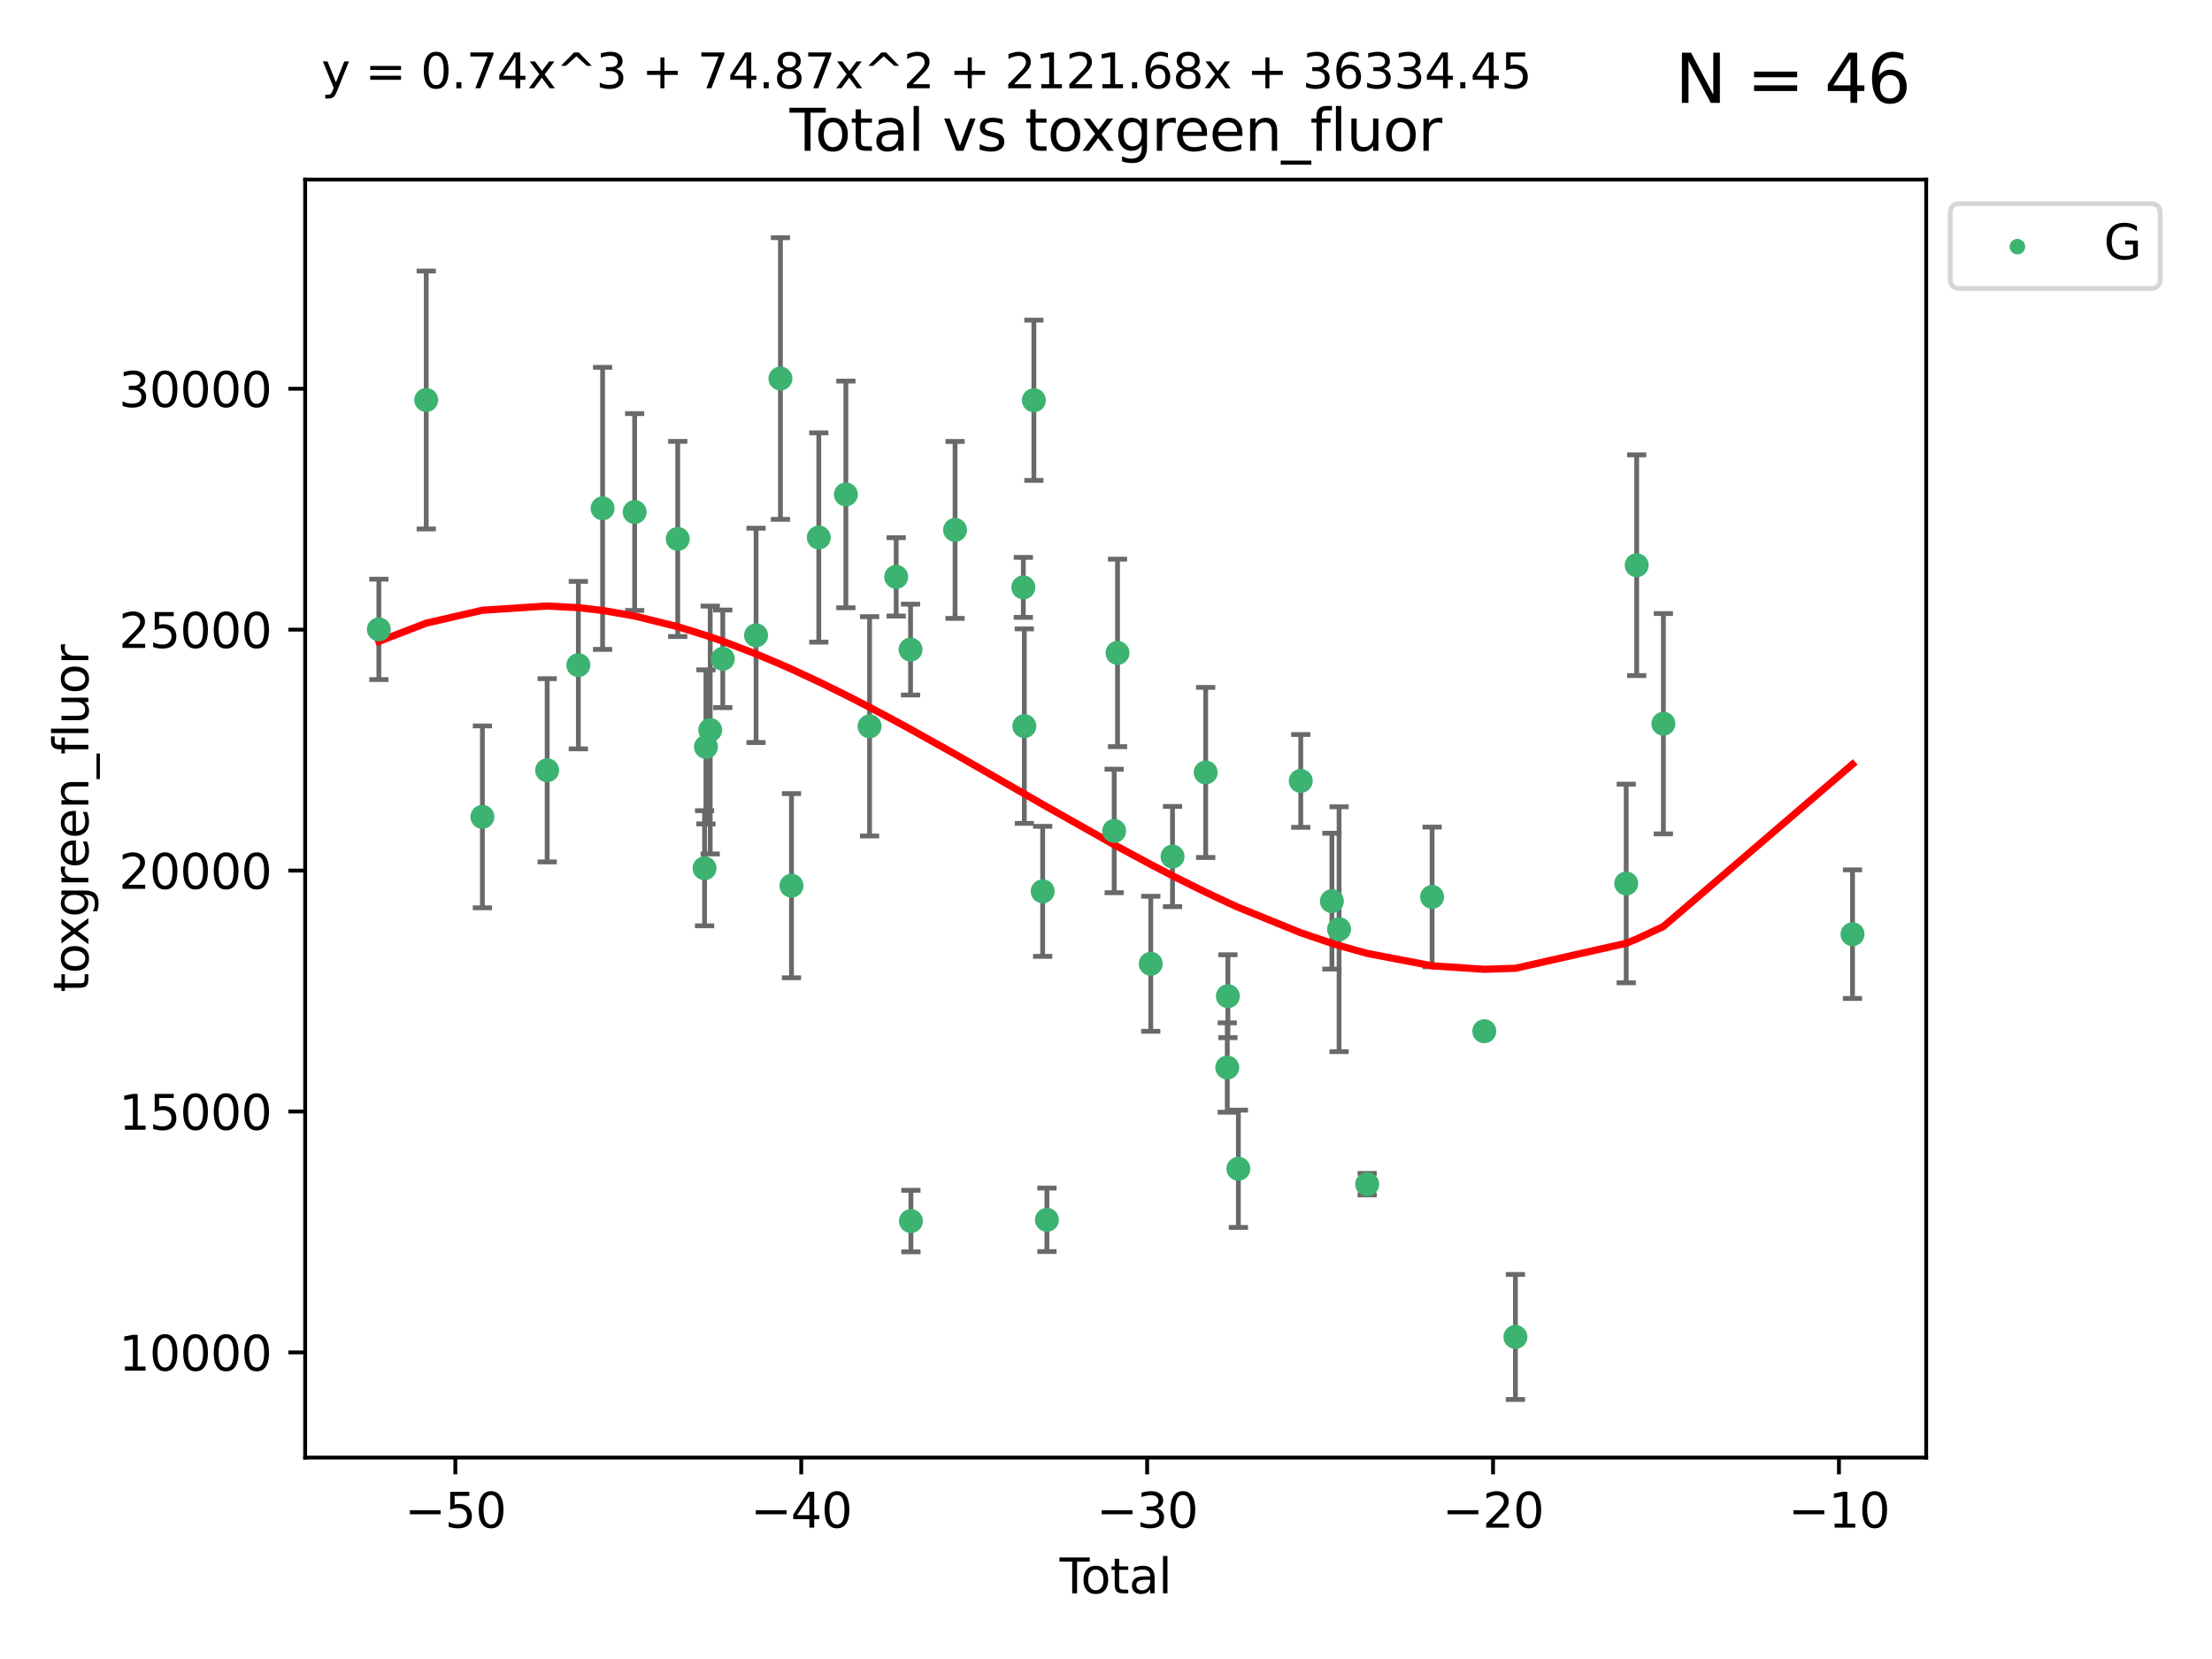 <?xml version="1.0" encoding="utf-8" standalone="no"?>
<!DOCTYPE svg PUBLIC "-//W3C//DTD SVG 1.1//EN"
  "http://www.w3.org/Graphics/SVG/1.1/DTD/svg11.dtd">
<svg xmlns:xlink="http://www.w3.org/1999/xlink" width="460.8pt" height="345.6pt" viewBox="0 0 460.8 345.6" xmlns="http://www.w3.org/2000/svg" version="1.1">
 <defs>
  <style type="text/css">*{stroke-linejoin: round; stroke-linecap: butt}</style>
 </defs>
 <g id="figure_1">
  <g id="patch_1">
   <path d="M 0 345.6 
L 460.8 345.6 
L 460.8 0 
L 0 0 
z
" style="fill: #ffffff"/>
  </g>
  <g id="axes_1">
   <g id="patch_2">
    <path d="M 63.571 303.64 
L 401.26 303.64 
L 401.26 37.411 
L 63.571 37.411 
z
" style="fill: #ffffff"/>
   </g>
   <g id="PathCollection_1">
    <defs>
     <path id="m18f26be64d" d="M 0 1.118 
C 0.297 1.118 0.581 1 0.791 0.791 
C 1 0.581 1.118 0.297 1.118 0 
C 1.118 -0.297 1 -0.581 0.791 -0.791 
C 0.581 -1 0.297 -1.118 0 -1.118 
C -0.297 -1.118 -0.581 -1 -0.791 -0.791 
C -1 -0.581 -1.118 -0.297 -1.118 0 
C -1.118 0.297 -1 0.581 -0.791 0.791 
C -0.581 1 -0.297 1.118 0 1.118 
z
" style="stroke: #3cb371"/>
    </defs>
    <g clip-path="url(#p82acf3f938)">
     <use xlink:href="#m18f26be64d" x="78.921" y="131.107" style="fill: #3cb371; stroke: #3cb371"/>
     <use xlink:href="#m18f26be64d" x="88.792" y="83.325" style="fill: #3cb371; stroke: #3cb371"/>
     <use xlink:href="#m18f26be64d" x="100.493" y="170.164" style="fill: #3cb371; stroke: #3cb371"/>
     <use xlink:href="#m18f26be64d" x="113.98" y="160.464" style="fill: #3cb371; stroke: #3cb371"/>
     <use xlink:href="#m18f26be64d" x="120.479" y="138.561" style="fill: #3cb371; stroke: #3cb371"/>
     <use xlink:href="#m18f26be64d" x="125.533" y="105.899" style="fill: #3cb371; stroke: #3cb371"/>
     <use xlink:href="#m18f26be64d" x="132.209" y="106.664" style="fill: #3cb371; stroke: #3cb371"/>
     <use xlink:href="#m18f26be64d" x="141.185" y="112.271" style="fill: #3cb371; stroke: #3cb371"/>
     <use xlink:href="#m18f26be64d" x="146.775" y="180.875" style="fill: #3cb371; stroke: #3cb371"/>
     <use xlink:href="#m18f26be64d" x="147.063" y="155.59" style="fill: #3cb371; stroke: #3cb371"/>
     <use xlink:href="#m18f26be64d" x="147.95" y="152.076" style="fill: #3cb371; stroke: #3cb371"/>
     <use xlink:href="#m18f26be64d" x="150.568" y="137.24" style="fill: #3cb371; stroke: #3cb371"/>
     <use xlink:href="#m18f26be64d" x="157.504" y="132.355" style="fill: #3cb371; stroke: #3cb371"/>
     <use xlink:href="#m18f26be64d" x="162.577" y="78.851" style="fill: #3cb371; stroke: #3cb371"/>
     <use xlink:href="#m18f26be64d" x="164.88" y="184.504" style="fill: #3cb371; stroke: #3cb371"/>
     <use xlink:href="#m18f26be64d" x="170.572" y="111.969" style="fill: #3cb371; stroke: #3cb371"/>
     <use xlink:href="#m18f26be64d" x="176.212" y="103" style="fill: #3cb371; stroke: #3cb371"/>
     <use xlink:href="#m18f26be64d" x="181.15" y="151.307" style="fill: #3cb371; stroke: #3cb371"/>
     <use xlink:href="#m18f26be64d" x="186.695" y="120.173" style="fill: #3cb371; stroke: #3cb371"/>
     <use xlink:href="#m18f26be64d" x="189.682" y="135.323" style="fill: #3cb371; stroke: #3cb371"/>
     <use xlink:href="#m18f26be64d" x="189.76" y="254.37" style="fill: #3cb371; stroke: #3cb371"/>
     <use xlink:href="#m18f26be64d" x="198.955" y="110.393" style="fill: #3cb371; stroke: #3cb371"/>
     <use xlink:href="#m18f26be64d" x="213.179" y="122.364" style="fill: #3cb371; stroke: #3cb371"/>
     <use xlink:href="#m18f26be64d" x="213.387" y="151.267" style="fill: #3cb371; stroke: #3cb371"/>
     <use xlink:href="#m18f26be64d" x="215.374" y="83.386" style="fill: #3cb371; stroke: #3cb371"/>
     <use xlink:href="#m18f26be64d" x="217.208" y="185.681" style="fill: #3cb371; stroke: #3cb371"/>
     <use xlink:href="#m18f26be64d" x="218.09" y="254.11" style="fill: #3cb371; stroke: #3cb371"/>
     <use xlink:href="#m18f26be64d" x="232.104" y="173.102" style="fill: #3cb371; stroke: #3cb371"/>
     <use xlink:href="#m18f26be64d" x="232.802" y="136.012" style="fill: #3cb371; stroke: #3cb371"/>
     <use xlink:href="#m18f26be64d" x="239.724" y="200.775" style="fill: #3cb371; stroke: #3cb371"/>
     <use xlink:href="#m18f26be64d" x="244.258" y="178.434" style="fill: #3cb371; stroke: #3cb371"/>
     <use xlink:href="#m18f26be64d" x="251.167" y="160.913" style="fill: #3cb371; stroke: #3cb371"/>
     <use xlink:href="#m18f26be64d" x="255.663" y="222.387" style="fill: #3cb371; stroke: #3cb371"/>
     <use xlink:href="#m18f26be64d" x="255.793" y="207.526" style="fill: #3cb371; stroke: #3cb371"/>
     <use xlink:href="#m18f26be64d" x="257.978" y="243.477" style="fill: #3cb371; stroke: #3cb371"/>
     <use xlink:href="#m18f26be64d" x="270.973" y="162.681" style="fill: #3cb371; stroke: #3cb371"/>
     <use xlink:href="#m18f26be64d" x="277.458" y="187.726" style="fill: #3cb371; stroke: #3cb371"/>
     <use xlink:href="#m18f26be64d" x="278.954" y="193.57" style="fill: #3cb371; stroke: #3cb371"/>
     <use xlink:href="#m18f26be64d" x="284.806" y="246.681" style="fill: #3cb371; stroke: #3cb371"/>
     <use xlink:href="#m18f26be64d" x="298.336" y="186.843" style="fill: #3cb371; stroke: #3cb371"/>
     <use xlink:href="#m18f26be64d" x="309.203" y="214.824" style="fill: #3cb371; stroke: #3cb371"/>
     <use xlink:href="#m18f26be64d" x="315.691" y="278.514" style="fill: #3cb371; stroke: #3cb371"/>
     <use xlink:href="#m18f26be64d" x="338.77" y="184.043" style="fill: #3cb371; stroke: #3cb371"/>
     <use xlink:href="#m18f26be64d" x="340.952" y="117.745" style="fill: #3cb371; stroke: #3cb371"/>
     <use xlink:href="#m18f26be64d" x="346.513" y="150.76" style="fill: #3cb371; stroke: #3cb371"/>
     <use xlink:href="#m18f26be64d" x="385.911" y="194.604" style="fill: #3cb371; stroke: #3cb371"/>
    </g>
   </g>
   <g id="matplotlib.axis_1">
    <g id="xtick_1">
     <g id="line2d_1">
      <defs>
       <path id="me39cdc5bb6" d="M 0 0 
L 0 3.5 
" style="stroke: #000000; stroke-width: 0.8"/>
      </defs>
      <g>
       <use xlink:href="#me39cdc5bb6" x="94.856" y="303.64" style="stroke: #000000; stroke-width: 0.8"/>
      </g>
     </g>
     <g id="text_1">
      <!-- −50 -->
      <g transform="translate(84.304 318.238)scale(0.1 -0.1)">
       <defs>
        <path id="DejaVuSans-2212" d="M 678 2272 
L 4684 2272 
L 4684 1741 
L 678 1741 
L 678 2272 
z
" transform="scale(0.016)"/>
        <path id="DejaVuSans-35" d="M 691 4666 
L 3169 4666 
L 3169 4134 
L 1269 4134 
L 1269 2991 
Q 1406 3038 1543 3061 
Q 1681 3084 1819 3084 
Q 2600 3084 3056 2656 
Q 3513 2228 3513 1497 
Q 3513 744 3044 326 
Q 2575 -91 1722 -91 
Q 1428 -91 1123 -41 
Q 819 9 494 109 
L 494 744 
Q 775 591 1075 516 
Q 1375 441 1709 441 
Q 2250 441 2565 725 
Q 2881 1009 2881 1497 
Q 2881 1984 2565 2268 
Q 2250 2553 1709 2553 
Q 1456 2553 1204 2497 
Q 953 2441 691 2322 
L 691 4666 
z
" transform="scale(0.016)"/>
        <path id="DejaVuSans-30" d="M 2034 4250 
Q 1547 4250 1301 3770 
Q 1056 3291 1056 2328 
Q 1056 1369 1301 889 
Q 1547 409 2034 409 
Q 2525 409 2770 889 
Q 3016 1369 3016 2328 
Q 3016 3291 2770 3770 
Q 2525 4250 2034 4250 
z
M 2034 4750 
Q 2819 4750 3233 4129 
Q 3647 3509 3647 2328 
Q 3647 1150 3233 529 
Q 2819 -91 2034 -91 
Q 1250 -91 836 529 
Q 422 1150 422 2328 
Q 422 3509 836 4129 
Q 1250 4750 2034 4750 
z
" transform="scale(0.016)"/>
       </defs>
       <use xlink:href="#DejaVuSans-2212"/>
       <use xlink:href="#DejaVuSans-35" x="83.789"/>
       <use xlink:href="#DejaVuSans-30" x="147.412"/>
      </g>
     </g>
    </g>
    <g id="xtick_2">
     <g id="line2d_2">
      <g>
       <use xlink:href="#me39cdc5bb6" x="166.914" y="303.64" style="stroke: #000000; stroke-width: 0.8"/>
      </g>
     </g>
     <g id="text_2">
      <!-- −40 -->
      <g transform="translate(156.361 318.238)scale(0.1 -0.1)">
       <defs>
        <path id="DejaVuSans-34" d="M 2419 4116 
L 825 1625 
L 2419 1625 
L 2419 4116 
z
M 2253 4666 
L 3047 4666 
L 3047 1625 
L 3713 1625 
L 3713 1100 
L 3047 1100 
L 3047 0 
L 2419 0 
L 2419 1100 
L 313 1100 
L 313 1709 
L 2253 4666 
z
" transform="scale(0.016)"/>
       </defs>
       <use xlink:href="#DejaVuSans-2212"/>
       <use xlink:href="#DejaVuSans-34" x="83.789"/>
       <use xlink:href="#DejaVuSans-30" x="147.412"/>
      </g>
     </g>
    </g>
    <g id="xtick_3">
     <g id="line2d_3">
      <g>
       <use xlink:href="#me39cdc5bb6" x="238.971" y="303.64" style="stroke: #000000; stroke-width: 0.8"/>
      </g>
     </g>
     <g id="text_3">
      <!-- −30 -->
      <g transform="translate(228.419 318.238)scale(0.1 -0.1)">
       <defs>
        <path id="DejaVuSans-33" d="M 2597 2516 
Q 3050 2419 3304 2112 
Q 3559 1806 3559 1356 
Q 3559 666 3084 287 
Q 2609 -91 1734 -91 
Q 1441 -91 1130 -33 
Q 819 25 488 141 
L 488 750 
Q 750 597 1062 519 
Q 1375 441 1716 441 
Q 2309 441 2620 675 
Q 2931 909 2931 1356 
Q 2931 1769 2642 2001 
Q 2353 2234 1838 2234 
L 1294 2234 
L 1294 2753 
L 1863 2753 
Q 2328 2753 2575 2939 
Q 2822 3125 2822 3475 
Q 2822 3834 2567 4026 
Q 2313 4219 1838 4219 
Q 1578 4219 1281 4162 
Q 984 4106 628 3988 
L 628 4550 
Q 988 4650 1302 4700 
Q 1616 4750 1894 4750 
Q 2613 4750 3031 4423 
Q 3450 4097 3450 3541 
Q 3450 3153 3228 2886 
Q 3006 2619 2597 2516 
z
" transform="scale(0.016)"/>
       </defs>
       <use xlink:href="#DejaVuSans-2212"/>
       <use xlink:href="#DejaVuSans-33" x="83.789"/>
       <use xlink:href="#DejaVuSans-30" x="147.412"/>
      </g>
     </g>
    </g>
    <g id="xtick_4">
     <g id="line2d_4">
      <g>
       <use xlink:href="#me39cdc5bb6" x="311.029" y="303.64" style="stroke: #000000; stroke-width: 0.8"/>
      </g>
     </g>
     <g id="text_4">
      <!-- −20 -->
      <g transform="translate(300.476 318.238)scale(0.1 -0.1)">
       <defs>
        <path id="DejaVuSans-32" d="M 1228 531 
L 3431 531 
L 3431 0 
L 469 0 
L 469 531 
Q 828 903 1448 1529 
Q 2069 2156 2228 2338 
Q 2531 2678 2651 2914 
Q 2772 3150 2772 3378 
Q 2772 3750 2511 3984 
Q 2250 4219 1831 4219 
Q 1534 4219 1204 4116 
Q 875 4013 500 3803 
L 500 4441 
Q 881 4594 1212 4672 
Q 1544 4750 1819 4750 
Q 2544 4750 2975 4387 
Q 3406 4025 3406 3419 
Q 3406 3131 3298 2873 
Q 3191 2616 2906 2266 
Q 2828 2175 2409 1742 
Q 1991 1309 1228 531 
z
" transform="scale(0.016)"/>
       </defs>
       <use xlink:href="#DejaVuSans-2212"/>
       <use xlink:href="#DejaVuSans-32" x="83.789"/>
       <use xlink:href="#DejaVuSans-30" x="147.412"/>
      </g>
     </g>
    </g>
    <g id="xtick_5">
     <g id="line2d_5">
      <g>
       <use xlink:href="#me39cdc5bb6" x="383.086" y="303.64" style="stroke: #000000; stroke-width: 0.8"/>
      </g>
     </g>
     <g id="text_5">
      <!-- −10 -->
      <g transform="translate(372.534 318.238)scale(0.1 -0.1)">
       <defs>
        <path id="DejaVuSans-31" d="M 794 531 
L 1825 531 
L 1825 4091 
L 703 3866 
L 703 4441 
L 1819 4666 
L 2450 4666 
L 2450 531 
L 3481 531 
L 3481 0 
L 794 0 
L 794 531 
z
" transform="scale(0.016)"/>
       </defs>
       <use xlink:href="#DejaVuSans-2212"/>
       <use xlink:href="#DejaVuSans-31" x="83.789"/>
       <use xlink:href="#DejaVuSans-30" x="147.412"/>
      </g>
     </g>
    </g>
    <g id="text_6">
     <!-- Total -->
     <g transform="translate(220.739 331.917)scale(0.1 -0.1)">
      <defs>
       <path id="DejaVuSans-54" d="M -19 4666 
L 3928 4666 
L 3928 4134 
L 2272 4134 
L 2272 0 
L 1638 0 
L 1638 4134 
L -19 4134 
L -19 4666 
z
" transform="scale(0.016)"/>
       <path id="DejaVuSans-6f" d="M 1959 3097 
Q 1497 3097 1228 2736 
Q 959 2375 959 1747 
Q 959 1119 1226 758 
Q 1494 397 1959 397 
Q 2419 397 2687 759 
Q 2956 1122 2956 1747 
Q 2956 2369 2687 2733 
Q 2419 3097 1959 3097 
z
M 1959 3584 
Q 2709 3584 3137 3096 
Q 3566 2609 3566 1747 
Q 3566 888 3137 398 
Q 2709 -91 1959 -91 
Q 1206 -91 779 398 
Q 353 888 353 1747 
Q 353 2609 779 3096 
Q 1206 3584 1959 3584 
z
" transform="scale(0.016)"/>
       <path id="DejaVuSans-74" d="M 1172 4494 
L 1172 3500 
L 2356 3500 
L 2356 3053 
L 1172 3053 
L 1172 1153 
Q 1172 725 1289 603 
Q 1406 481 1766 481 
L 2356 481 
L 2356 0 
L 1766 0 
Q 1100 0 847 248 
Q 594 497 594 1153 
L 594 3053 
L 172 3053 
L 172 3500 
L 594 3500 
L 594 4494 
L 1172 4494 
z
" transform="scale(0.016)"/>
       <path id="DejaVuSans-61" d="M 2194 1759 
Q 1497 1759 1228 1600 
Q 959 1441 959 1056 
Q 959 750 1161 570 
Q 1363 391 1709 391 
Q 2188 391 2477 730 
Q 2766 1069 2766 1631 
L 2766 1759 
L 2194 1759 
z
M 3341 1997 
L 3341 0 
L 2766 0 
L 2766 531 
Q 2569 213 2275 61 
Q 1981 -91 1556 -91 
Q 1019 -91 701 211 
Q 384 513 384 1019 
Q 384 1609 779 1909 
Q 1175 2209 1959 2209 
L 2766 2209 
L 2766 2266 
Q 2766 2663 2505 2880 
Q 2244 3097 1772 3097 
Q 1472 3097 1187 3025 
Q 903 2953 641 2809 
L 641 3341 
Q 956 3463 1253 3523 
Q 1550 3584 1831 3584 
Q 2591 3584 2966 3190 
Q 3341 2797 3341 1997 
z
" transform="scale(0.016)"/>
       <path id="DejaVuSans-6c" d="M 603 4863 
L 1178 4863 
L 1178 0 
L 603 0 
L 603 4863 
z
" transform="scale(0.016)"/>
      </defs>
      <use xlink:href="#DejaVuSans-54"/>
      <use xlink:href="#DejaVuSans-6f" x="44.084"/>
      <use xlink:href="#DejaVuSans-74" x="105.266"/>
      <use xlink:href="#DejaVuSans-61" x="144.475"/>
      <use xlink:href="#DejaVuSans-6c" x="205.754"/>
     </g>
    </g>
   </g>
   <g id="matplotlib.axis_2">
    <g id="ytick_1">
     <g id="line2d_6">
      <defs>
       <path id="m34c33555c2" d="M 0 0 
L -3.5 0 
" style="stroke: #000000; stroke-width: 0.8"/>
      </defs>
      <g>
       <use xlink:href="#m34c33555c2" x="63.571" y="281.732" style="stroke: #000000; stroke-width: 0.8"/>
      </g>
     </g>
     <g id="text_7">
      <!-- 10000 -->
      <g transform="translate(24.759 285.531)scale(0.1 -0.1)">
       <use xlink:href="#DejaVuSans-31"/>
       <use xlink:href="#DejaVuSans-30" x="63.623"/>
       <use xlink:href="#DejaVuSans-30" x="127.246"/>
       <use xlink:href="#DejaVuSans-30" x="190.869"/>
       <use xlink:href="#DejaVuSans-30" x="254.492"/>
      </g>
     </g>
    </g>
    <g id="ytick_2">
     <g id="line2d_7">
      <g>
       <use xlink:href="#m34c33555c2" x="63.571" y="231.545" style="stroke: #000000; stroke-width: 0.8"/>
      </g>
     </g>
     <g id="text_8">
      <!-- 15000 -->
      <g transform="translate(24.759 235.344)scale(0.1 -0.1)">
       <use xlink:href="#DejaVuSans-31"/>
       <use xlink:href="#DejaVuSans-35" x="63.623"/>
       <use xlink:href="#DejaVuSans-30" x="127.246"/>
       <use xlink:href="#DejaVuSans-30" x="190.869"/>
       <use xlink:href="#DejaVuSans-30" x="254.492"/>
      </g>
     </g>
    </g>
    <g id="ytick_3">
     <g id="line2d_8">
      <g>
       <use xlink:href="#m34c33555c2" x="63.571" y="181.358" style="stroke: #000000; stroke-width: 0.8"/>
      </g>
     </g>
     <g id="text_9">
      <!-- 20000 -->
      <g transform="translate(24.759 185.158)scale(0.1 -0.1)">
       <use xlink:href="#DejaVuSans-32"/>
       <use xlink:href="#DejaVuSans-30" x="63.623"/>
       <use xlink:href="#DejaVuSans-30" x="127.246"/>
       <use xlink:href="#DejaVuSans-30" x="190.869"/>
       <use xlink:href="#DejaVuSans-30" x="254.492"/>
      </g>
     </g>
    </g>
    <g id="ytick_4">
     <g id="line2d_9">
      <g>
       <use xlink:href="#m34c33555c2" x="63.571" y="131.172" style="stroke: #000000; stroke-width: 0.8"/>
      </g>
     </g>
     <g id="text_10">
      <!-- 25000 -->
      <g transform="translate(24.759 134.971)scale(0.1 -0.1)">
       <use xlink:href="#DejaVuSans-32"/>
       <use xlink:href="#DejaVuSans-35" x="63.623"/>
       <use xlink:href="#DejaVuSans-30" x="127.246"/>
       <use xlink:href="#DejaVuSans-30" x="190.869"/>
       <use xlink:href="#DejaVuSans-30" x="254.492"/>
      </g>
     </g>
    </g>
    <g id="ytick_5">
     <g id="line2d_10">
      <g>
       <use xlink:href="#m34c33555c2" x="63.571" y="80.985" style="stroke: #000000; stroke-width: 0.8"/>
      </g>
     </g>
     <g id="text_11">
      <!-- 30000 -->
      <g transform="translate(24.759 84.784)scale(0.1 -0.1)">
       <use xlink:href="#DejaVuSans-33"/>
       <use xlink:href="#DejaVuSans-30" x="63.623"/>
       <use xlink:href="#DejaVuSans-30" x="127.246"/>
       <use xlink:href="#DejaVuSans-30" x="190.869"/>
       <use xlink:href="#DejaVuSans-30" x="254.492"/>
      </g>
     </g>
    </g>
    <g id="text_12">
     <!-- toxgreen_fluor -->
     <g transform="translate(18.401 206.72)rotate(-90)scale(0.1 -0.1)">
      <defs>
       <path id="DejaVuSans-78" d="M 3513 3500 
L 2247 1797 
L 3578 0 
L 2900 0 
L 1881 1375 
L 863 0 
L 184 0 
L 1544 1831 
L 300 3500 
L 978 3500 
L 1906 2253 
L 2834 3500 
L 3513 3500 
z
" transform="scale(0.016)"/>
       <path id="DejaVuSans-67" d="M 2906 1791 
Q 2906 2416 2648 2759 
Q 2391 3103 1925 3103 
Q 1463 3103 1205 2759 
Q 947 2416 947 1791 
Q 947 1169 1205 825 
Q 1463 481 1925 481 
Q 2391 481 2648 825 
Q 2906 1169 2906 1791 
z
M 3481 434 
Q 3481 -459 3084 -895 
Q 2688 -1331 1869 -1331 
Q 1566 -1331 1297 -1286 
Q 1028 -1241 775 -1147 
L 775 -588 
Q 1028 -725 1275 -790 
Q 1522 -856 1778 -856 
Q 2344 -856 2625 -561 
Q 2906 -266 2906 331 
L 2906 616 
Q 2728 306 2450 153 
Q 2172 0 1784 0 
Q 1141 0 747 490 
Q 353 981 353 1791 
Q 353 2603 747 3093 
Q 1141 3584 1784 3584 
Q 2172 3584 2450 3431 
Q 2728 3278 2906 2969 
L 2906 3500 
L 3481 3500 
L 3481 434 
z
" transform="scale(0.016)"/>
       <path id="DejaVuSans-72" d="M 2631 2963 
Q 2534 3019 2420 3045 
Q 2306 3072 2169 3072 
Q 1681 3072 1420 2755 
Q 1159 2438 1159 1844 
L 1159 0 
L 581 0 
L 581 3500 
L 1159 3500 
L 1159 2956 
Q 1341 3275 1631 3429 
Q 1922 3584 2338 3584 
Q 2397 3584 2469 3576 
Q 2541 3569 2628 3553 
L 2631 2963 
z
" transform="scale(0.016)"/>
       <path id="DejaVuSans-65" d="M 3597 1894 
L 3597 1613 
L 953 1613 
Q 991 1019 1311 708 
Q 1631 397 2203 397 
Q 2534 397 2845 478 
Q 3156 559 3463 722 
L 3463 178 
Q 3153 47 2828 -22 
Q 2503 -91 2169 -91 
Q 1331 -91 842 396 
Q 353 884 353 1716 
Q 353 2575 817 3079 
Q 1281 3584 2069 3584 
Q 2775 3584 3186 3129 
Q 3597 2675 3597 1894 
z
M 3022 2063 
Q 3016 2534 2758 2815 
Q 2500 3097 2075 3097 
Q 1594 3097 1305 2825 
Q 1016 2553 972 2059 
L 3022 2063 
z
" transform="scale(0.016)"/>
       <path id="DejaVuSans-6e" d="M 3513 2113 
L 3513 0 
L 2938 0 
L 2938 2094 
Q 2938 2591 2744 2837 
Q 2550 3084 2163 3084 
Q 1697 3084 1428 2787 
Q 1159 2491 1159 1978 
L 1159 0 
L 581 0 
L 581 3500 
L 1159 3500 
L 1159 2956 
Q 1366 3272 1645 3428 
Q 1925 3584 2291 3584 
Q 2894 3584 3203 3211 
Q 3513 2838 3513 2113 
z
" transform="scale(0.016)"/>
       <path id="DejaVuSans-5f" d="M 3263 -1063 
L 3263 -1509 
L -63 -1509 
L -63 -1063 
L 3263 -1063 
z
" transform="scale(0.016)"/>
       <path id="DejaVuSans-66" d="M 2375 4863 
L 2375 4384 
L 1825 4384 
Q 1516 4384 1395 4259 
Q 1275 4134 1275 3809 
L 1275 3500 
L 2222 3500 
L 2222 3053 
L 1275 3053 
L 1275 0 
L 697 0 
L 697 3053 
L 147 3053 
L 147 3500 
L 697 3500 
L 697 3744 
Q 697 4328 969 4595 
Q 1241 4863 1831 4863 
L 2375 4863 
z
" transform="scale(0.016)"/>
       <path id="DejaVuSans-75" d="M 544 1381 
L 544 3500 
L 1119 3500 
L 1119 1403 
Q 1119 906 1312 657 
Q 1506 409 1894 409 
Q 2359 409 2629 706 
Q 2900 1003 2900 1516 
L 2900 3500 
L 3475 3500 
L 3475 0 
L 2900 0 
L 2900 538 
Q 2691 219 2414 64 
Q 2138 -91 1772 -91 
Q 1169 -91 856 284 
Q 544 659 544 1381 
z
M 1991 3584 
L 1991 3584 
z
" transform="scale(0.016)"/>
      </defs>
      <use xlink:href="#DejaVuSans-74"/>
      <use xlink:href="#DejaVuSans-6f" x="39.209"/>
      <use xlink:href="#DejaVuSans-78" x="97.266"/>
      <use xlink:href="#DejaVuSans-67" x="156.445"/>
      <use xlink:href="#DejaVuSans-72" x="219.922"/>
      <use xlink:href="#DejaVuSans-65" x="258.785"/>
      <use xlink:href="#DejaVuSans-65" x="320.309"/>
      <use xlink:href="#DejaVuSans-6e" x="381.832"/>
      <use xlink:href="#DejaVuSans-5f" x="445.211"/>
      <use xlink:href="#DejaVuSans-66" x="495.211"/>
      <use xlink:href="#DejaVuSans-6c" x="530.416"/>
      <use xlink:href="#DejaVuSans-75" x="558.199"/>
      <use xlink:href="#DejaVuSans-6f" x="621.578"/>
      <use xlink:href="#DejaVuSans-72" x="682.76"/>
     </g>
    </g>
   </g>
   <g id="LineCollection_1">
    <path d="M 78.921 141.56 
L 78.921 120.653 
" clip-path="url(#p82acf3f938)" style="fill: none; stroke: #696969"/>
    <path d="M 88.792 110.195 
L 88.792 56.455 
" clip-path="url(#p82acf3f938)" style="fill: none; stroke: #696969"/>
    <path d="M 100.493 189.103 
L 100.493 151.225 
" clip-path="url(#p82acf3f938)" style="fill: none; stroke: #696969"/>
    <path d="M 113.98 179.552 
L 113.98 141.376 
" clip-path="url(#p82acf3f938)" style="fill: none; stroke: #696969"/>
    <path d="M 120.479 156.006 
L 120.479 121.117 
" clip-path="url(#p82acf3f938)" style="fill: none; stroke: #696969"/>
    <path d="M 125.533 135.278 
L 125.533 76.52 
" clip-path="url(#p82acf3f938)" style="fill: none; stroke: #696969"/>
    <path d="M 132.209 127.165 
L 132.209 86.163 
" clip-path="url(#p82acf3f938)" style="fill: none; stroke: #696969"/>
    <path d="M 141.185 132.599 
L 141.185 91.943 
" clip-path="url(#p82acf3f938)" style="fill: none; stroke: #696969"/>
    <path d="M 146.775 192.868 
L 146.775 168.883 
" clip-path="url(#p82acf3f938)" style="fill: none; stroke: #696969"/>
    <path d="M 147.063 171.638 
L 147.063 139.542 
" clip-path="url(#p82acf3f938)" style="fill: none; stroke: #696969"/>
    <path d="M 147.95 177.893 
L 147.95 126.259 
" clip-path="url(#p82acf3f938)" style="fill: none; stroke: #696969"/>
    <path d="M 150.568 147.405 
L 150.568 127.075 
" clip-path="url(#p82acf3f938)" style="fill: none; stroke: #696969"/>
    <path d="M 157.504 154.68 
L 157.504 110.029 
" clip-path="url(#p82acf3f938)" style="fill: none; stroke: #696969"/>
    <path d="M 162.577 108.19 
L 162.577 49.513 
" clip-path="url(#p82acf3f938)" style="fill: none; stroke: #696969"/>
    <path d="M 164.88 203.691 
L 164.88 165.317 
" clip-path="url(#p82acf3f938)" style="fill: none; stroke: #696969"/>
    <path d="M 170.572 133.769 
L 170.572 90.168 
" clip-path="url(#p82acf3f938)" style="fill: none; stroke: #696969"/>
    <path d="M 176.212 126.606 
L 176.212 79.394 
" clip-path="url(#p82acf3f938)" style="fill: none; stroke: #696969"/>
    <path d="M 181.15 174.154 
L 181.15 128.459 
" clip-path="url(#p82acf3f938)" style="fill: none; stroke: #696969"/>
    <path d="M 186.695 128.336 
L 186.695 112.01 
" clip-path="url(#p82acf3f938)" style="fill: none; stroke: #696969"/>
    <path d="M 189.682 144.784 
L 189.682 125.863 
" clip-path="url(#p82acf3f938)" style="fill: none; stroke: #696969"/>
    <path d="M 189.76 260.778 
L 189.76 247.961 
" clip-path="url(#p82acf3f938)" style="fill: none; stroke: #696969"/>
    <path d="M 198.955 128.821 
L 198.955 91.965 
" clip-path="url(#p82acf3f938)" style="fill: none; stroke: #696969"/>
    <path d="M 213.179 128.614 
L 213.179 116.114 
" clip-path="url(#p82acf3f938)" style="fill: none; stroke: #696969"/>
    <path d="M 213.387 171.522 
L 213.387 131.012 
" clip-path="url(#p82acf3f938)" style="fill: none; stroke: #696969"/>
    <path d="M 215.374 100.079 
L 215.374 66.694 
" clip-path="url(#p82acf3f938)" style="fill: none; stroke: #696969"/>
    <path d="M 217.208 199.225 
L 217.208 172.136 
" clip-path="url(#p82acf3f938)" style="fill: none; stroke: #696969"/>
    <path d="M 218.09 260.718 
L 218.09 247.502 
" clip-path="url(#p82acf3f938)" style="fill: none; stroke: #696969"/>
    <path d="M 232.104 185.968 
L 232.104 160.235 
" clip-path="url(#p82acf3f938)" style="fill: none; stroke: #696969"/>
    <path d="M 232.802 155.54 
L 232.802 116.484 
" clip-path="url(#p82acf3f938)" style="fill: none; stroke: #696969"/>
    <path d="M 239.724 214.841 
L 239.724 186.708 
" clip-path="url(#p82acf3f938)" style="fill: none; stroke: #696969"/>
    <path d="M 244.258 188.872 
L 244.258 167.996 
" clip-path="url(#p82acf3f938)" style="fill: none; stroke: #696969"/>
    <path d="M 251.167 178.631 
L 251.167 143.195 
" clip-path="url(#p82acf3f938)" style="fill: none; stroke: #696969"/>
    <path d="M 255.663 231.694 
L 255.663 213.08 
" clip-path="url(#p82acf3f938)" style="fill: none; stroke: #696969"/>
    <path d="M 255.793 216.16 
L 255.793 198.892 
" clip-path="url(#p82acf3f938)" style="fill: none; stroke: #696969"/>
    <path d="M 257.978 255.697 
L 257.978 231.258 
" clip-path="url(#p82acf3f938)" style="fill: none; stroke: #696969"/>
    <path d="M 270.973 172.342 
L 270.973 153.02 
" clip-path="url(#p82acf3f938)" style="fill: none; stroke: #696969"/>
    <path d="M 277.458 201.874 
L 277.458 173.579 
" clip-path="url(#p82acf3f938)" style="fill: none; stroke: #696969"/>
    <path d="M 278.954 219.075 
L 278.954 168.065 
" clip-path="url(#p82acf3f938)" style="fill: none; stroke: #696969"/>
    <path d="M 284.806 248.925 
L 284.806 244.436 
" clip-path="url(#p82acf3f938)" style="fill: none; stroke: #696969"/>
    <path d="M 298.336 201.392 
L 298.336 172.293 
" clip-path="url(#p82acf3f938)" style="fill: none; stroke: #696969"/>
    <path d="M 309.203 215.759 
L 309.203 213.888 
" clip-path="url(#p82acf3f938)" style="fill: none; stroke: #696969"/>
    <path d="M 315.691 291.539 
L 315.691 265.49 
" clip-path="url(#p82acf3f938)" style="fill: none; stroke: #696969"/>
    <path d="M 338.77 204.734 
L 338.77 163.351 
" clip-path="url(#p82acf3f938)" style="fill: none; stroke: #696969"/>
    <path d="M 340.952 140.735 
L 340.952 94.754 
" clip-path="url(#p82acf3f938)" style="fill: none; stroke: #696969"/>
    <path d="M 346.513 173.71 
L 346.513 127.81 
" clip-path="url(#p82acf3f938)" style="fill: none; stroke: #696969"/>
    <path d="M 385.911 207.999 
L 385.911 181.209 
" clip-path="url(#p82acf3f938)" style="fill: none; stroke: #696969"/>
   </g>
   <g id="line2d_11">
    <defs>
     <path id="mff825f41bf" d="M 2 0 
L -2 -0 
" style="stroke: #696969"/>
    </defs>
    <g clip-path="url(#p82acf3f938)">
     <use xlink:href="#mff825f41bf" x="78.921" y="141.56" style="fill: #696969; stroke: #696969"/>
     <use xlink:href="#mff825f41bf" x="88.792" y="110.195" style="fill: #696969; stroke: #696969"/>
     <use xlink:href="#mff825f41bf" x="100.493" y="189.103" style="fill: #696969; stroke: #696969"/>
     <use xlink:href="#mff825f41bf" x="113.98" y="179.552" style="fill: #696969; stroke: #696969"/>
     <use xlink:href="#mff825f41bf" x="120.479" y="156.006" style="fill: #696969; stroke: #696969"/>
     <use xlink:href="#mff825f41bf" x="125.533" y="135.278" style="fill: #696969; stroke: #696969"/>
     <use xlink:href="#mff825f41bf" x="132.209" y="127.165" style="fill: #696969; stroke: #696969"/>
     <use xlink:href="#mff825f41bf" x="141.185" y="132.599" style="fill: #696969; stroke: #696969"/>
     <use xlink:href="#mff825f41bf" x="146.775" y="192.868" style="fill: #696969; stroke: #696969"/>
     <use xlink:href="#mff825f41bf" x="147.063" y="171.638" style="fill: #696969; stroke: #696969"/>
     <use xlink:href="#mff825f41bf" x="147.95" y="177.893" style="fill: #696969; stroke: #696969"/>
     <use xlink:href="#mff825f41bf" x="150.568" y="147.405" style="fill: #696969; stroke: #696969"/>
     <use xlink:href="#mff825f41bf" x="157.504" y="154.68" style="fill: #696969; stroke: #696969"/>
     <use xlink:href="#mff825f41bf" x="162.577" y="108.19" style="fill: #696969; stroke: #696969"/>
     <use xlink:href="#mff825f41bf" x="164.88" y="203.691" style="fill: #696969; stroke: #696969"/>
     <use xlink:href="#mff825f41bf" x="170.572" y="133.769" style="fill: #696969; stroke: #696969"/>
     <use xlink:href="#mff825f41bf" x="176.212" y="126.606" style="fill: #696969; stroke: #696969"/>
     <use xlink:href="#mff825f41bf" x="181.15" y="174.154" style="fill: #696969; stroke: #696969"/>
     <use xlink:href="#mff825f41bf" x="186.695" y="128.336" style="fill: #696969; stroke: #696969"/>
     <use xlink:href="#mff825f41bf" x="189.682" y="144.784" style="fill: #696969; stroke: #696969"/>
     <use xlink:href="#mff825f41bf" x="189.76" y="260.778" style="fill: #696969; stroke: #696969"/>
     <use xlink:href="#mff825f41bf" x="198.955" y="128.821" style="fill: #696969; stroke: #696969"/>
     <use xlink:href="#mff825f41bf" x="213.179" y="128.614" style="fill: #696969; stroke: #696969"/>
     <use xlink:href="#mff825f41bf" x="213.387" y="171.522" style="fill: #696969; stroke: #696969"/>
     <use xlink:href="#mff825f41bf" x="215.374" y="100.079" style="fill: #696969; stroke: #696969"/>
     <use xlink:href="#mff825f41bf" x="217.208" y="199.225" style="fill: #696969; stroke: #696969"/>
     <use xlink:href="#mff825f41bf" x="218.09" y="260.718" style="fill: #696969; stroke: #696969"/>
     <use xlink:href="#mff825f41bf" x="232.104" y="185.968" style="fill: #696969; stroke: #696969"/>
     <use xlink:href="#mff825f41bf" x="232.802" y="155.54" style="fill: #696969; stroke: #696969"/>
     <use xlink:href="#mff825f41bf" x="239.724" y="214.841" style="fill: #696969; stroke: #696969"/>
     <use xlink:href="#mff825f41bf" x="244.258" y="188.872" style="fill: #696969; stroke: #696969"/>
     <use xlink:href="#mff825f41bf" x="251.167" y="178.631" style="fill: #696969; stroke: #696969"/>
     <use xlink:href="#mff825f41bf" x="255.663" y="231.694" style="fill: #696969; stroke: #696969"/>
     <use xlink:href="#mff825f41bf" x="255.793" y="216.16" style="fill: #696969; stroke: #696969"/>
     <use xlink:href="#mff825f41bf" x="257.978" y="255.697" style="fill: #696969; stroke: #696969"/>
     <use xlink:href="#mff825f41bf" x="270.973" y="172.342" style="fill: #696969; stroke: #696969"/>
     <use xlink:href="#mff825f41bf" x="277.458" y="201.874" style="fill: #696969; stroke: #696969"/>
     <use xlink:href="#mff825f41bf" x="278.954" y="219.075" style="fill: #696969; stroke: #696969"/>
     <use xlink:href="#mff825f41bf" x="284.806" y="248.925" style="fill: #696969; stroke: #696969"/>
     <use xlink:href="#mff825f41bf" x="298.336" y="201.392" style="fill: #696969; stroke: #696969"/>
     <use xlink:href="#mff825f41bf" x="309.203" y="215.759" style="fill: #696969; stroke: #696969"/>
     <use xlink:href="#mff825f41bf" x="315.691" y="291.539" style="fill: #696969; stroke: #696969"/>
     <use xlink:href="#mff825f41bf" x="338.77" y="204.734" style="fill: #696969; stroke: #696969"/>
     <use xlink:href="#mff825f41bf" x="340.952" y="140.735" style="fill: #696969; stroke: #696969"/>
     <use xlink:href="#mff825f41bf" x="346.513" y="173.71" style="fill: #696969; stroke: #696969"/>
     <use xlink:href="#mff825f41bf" x="385.911" y="207.999" style="fill: #696969; stroke: #696969"/>
    </g>
   </g>
   <g id="line2d_12">
    <g clip-path="url(#p82acf3f938)">
     <use xlink:href="#mff825f41bf" x="78.921" y="120.653" style="fill: #696969; stroke: #696969"/>
     <use xlink:href="#mff825f41bf" x="88.792" y="56.455" style="fill: #696969; stroke: #696969"/>
     <use xlink:href="#mff825f41bf" x="100.493" y="151.225" style="fill: #696969; stroke: #696969"/>
     <use xlink:href="#mff825f41bf" x="113.98" y="141.376" style="fill: #696969; stroke: #696969"/>
     <use xlink:href="#mff825f41bf" x="120.479" y="121.117" style="fill: #696969; stroke: #696969"/>
     <use xlink:href="#mff825f41bf" x="125.533" y="76.52" style="fill: #696969; stroke: #696969"/>
     <use xlink:href="#mff825f41bf" x="132.209" y="86.163" style="fill: #696969; stroke: #696969"/>
     <use xlink:href="#mff825f41bf" x="141.185" y="91.943" style="fill: #696969; stroke: #696969"/>
     <use xlink:href="#mff825f41bf" x="146.775" y="168.883" style="fill: #696969; stroke: #696969"/>
     <use xlink:href="#mff825f41bf" x="147.063" y="139.542" style="fill: #696969; stroke: #696969"/>
     <use xlink:href="#mff825f41bf" x="147.95" y="126.259" style="fill: #696969; stroke: #696969"/>
     <use xlink:href="#mff825f41bf" x="150.568" y="127.075" style="fill: #696969; stroke: #696969"/>
     <use xlink:href="#mff825f41bf" x="157.504" y="110.029" style="fill: #696969; stroke: #696969"/>
     <use xlink:href="#mff825f41bf" x="162.577" y="49.513" style="fill: #696969; stroke: #696969"/>
     <use xlink:href="#mff825f41bf" x="164.88" y="165.317" style="fill: #696969; stroke: #696969"/>
     <use xlink:href="#mff825f41bf" x="170.572" y="90.168" style="fill: #696969; stroke: #696969"/>
     <use xlink:href="#mff825f41bf" x="176.212" y="79.394" style="fill: #696969; stroke: #696969"/>
     <use xlink:href="#mff825f41bf" x="181.15" y="128.459" style="fill: #696969; stroke: #696969"/>
     <use xlink:href="#mff825f41bf" x="186.695" y="112.01" style="fill: #696969; stroke: #696969"/>
     <use xlink:href="#mff825f41bf" x="189.682" y="125.863" style="fill: #696969; stroke: #696969"/>
     <use xlink:href="#mff825f41bf" x="189.76" y="247.961" style="fill: #696969; stroke: #696969"/>
     <use xlink:href="#mff825f41bf" x="198.955" y="91.965" style="fill: #696969; stroke: #696969"/>
     <use xlink:href="#mff825f41bf" x="213.179" y="116.114" style="fill: #696969; stroke: #696969"/>
     <use xlink:href="#mff825f41bf" x="213.387" y="131.012" style="fill: #696969; stroke: #696969"/>
     <use xlink:href="#mff825f41bf" x="215.374" y="66.694" style="fill: #696969; stroke: #696969"/>
     <use xlink:href="#mff825f41bf" x="217.208" y="172.136" style="fill: #696969; stroke: #696969"/>
     <use xlink:href="#mff825f41bf" x="218.09" y="247.502" style="fill: #696969; stroke: #696969"/>
     <use xlink:href="#mff825f41bf" x="232.104" y="160.235" style="fill: #696969; stroke: #696969"/>
     <use xlink:href="#mff825f41bf" x="232.802" y="116.484" style="fill: #696969; stroke: #696969"/>
     <use xlink:href="#mff825f41bf" x="239.724" y="186.708" style="fill: #696969; stroke: #696969"/>
     <use xlink:href="#mff825f41bf" x="244.258" y="167.996" style="fill: #696969; stroke: #696969"/>
     <use xlink:href="#mff825f41bf" x="251.167" y="143.195" style="fill: #696969; stroke: #696969"/>
     <use xlink:href="#mff825f41bf" x="255.663" y="213.08" style="fill: #696969; stroke: #696969"/>
     <use xlink:href="#mff825f41bf" x="255.793" y="198.892" style="fill: #696969; stroke: #696969"/>
     <use xlink:href="#mff825f41bf" x="257.978" y="231.258" style="fill: #696969; stroke: #696969"/>
     <use xlink:href="#mff825f41bf" x="270.973" y="153.02" style="fill: #696969; stroke: #696969"/>
     <use xlink:href="#mff825f41bf" x="277.458" y="173.579" style="fill: #696969; stroke: #696969"/>
     <use xlink:href="#mff825f41bf" x="278.954" y="168.065" style="fill: #696969; stroke: #696969"/>
     <use xlink:href="#mff825f41bf" x="284.806" y="244.436" style="fill: #696969; stroke: #696969"/>
     <use xlink:href="#mff825f41bf" x="298.336" y="172.293" style="fill: #696969; stroke: #696969"/>
     <use xlink:href="#mff825f41bf" x="309.203" y="213.888" style="fill: #696969; stroke: #696969"/>
     <use xlink:href="#mff825f41bf" x="315.691" y="265.49" style="fill: #696969; stroke: #696969"/>
     <use xlink:href="#mff825f41bf" x="338.77" y="163.351" style="fill: #696969; stroke: #696969"/>
     <use xlink:href="#mff825f41bf" x="340.952" y="94.754" style="fill: #696969; stroke: #696969"/>
     <use xlink:href="#mff825f41bf" x="346.513" y="127.81" style="fill: #696969; stroke: #696969"/>
     <use xlink:href="#mff825f41bf" x="385.911" y="181.209" style="fill: #696969; stroke: #696969"/>
    </g>
   </g>
   <g id="line2d_13">
    <path d="M 78.921 133.615 
L 88.792 129.811 
L 100.493 127.124 
L 113.98 126.245 
L 120.479 126.588 
L 125.533 127.171 
L 132.209 128.335 
L 141.185 130.552 
L 146.775 132.275 
L 147.063 132.371 
L 147.95 132.669 
L 150.568 133.582 
L 157.504 136.234 
L 162.577 138.371 
L 164.88 139.39 
L 170.572 142.032 
L 176.212 144.803 
L 181.15 147.339 
L 186.695 150.288 
L 189.682 151.915 
L 189.76 151.958 
L 198.955 157.098 
L 213.179 165.255 
L 213.387 165.375 
L 215.374 166.518 
L 217.208 167.572 
L 218.09 168.077 
L 232.104 175.975 
L 232.802 176.358 
L 239.724 180.084 
L 244.258 182.44 
L 251.167 185.87 
L 255.663 187.982 
L 255.793 188.042 
L 257.978 189.03 
L 270.973 194.311 
L 277.458 196.515 
L 278.954 196.978 
L 284.806 198.611 
L 298.336 201.2 
L 309.203 201.923 
L 315.691 201.709 
L 338.77 196.494 
L 340.952 195.606 
L 346.513 193.009 
L 385.911 159.206 
" clip-path="url(#p82acf3f938)" style="fill: none; stroke: #ff0000; stroke-width: 1.5; stroke-linecap: square"/>
   </g>
   <g id="line2d_14">
    <defs>
     <path id="m7ef9a824b5" d="M 0 2 
C 0.53 2 1.039 1.789 1.414 1.414 
C 1.789 1.039 2 0.53 2 0 
C 2 -0.53 1.789 -1.039 1.414 -1.414 
C 1.039 -1.789 0.53 -2 0 -2 
C -0.53 -2 -1.039 -1.789 -1.414 -1.414 
C -1.789 -1.039 -2 -0.53 -2 0 
C -2 0.53 -1.789 1.039 -1.414 1.414 
C -1.039 1.789 -0.53 2 0 2 
z
" style="stroke: #3cb371"/>
    </defs>
    <g clip-path="url(#p82acf3f938)">
     <use xlink:href="#m7ef9a824b5" x="78.921" y="131.107" style="fill: #3cb371; stroke: #3cb371"/>
     <use xlink:href="#m7ef9a824b5" x="88.792" y="83.325" style="fill: #3cb371; stroke: #3cb371"/>
     <use xlink:href="#m7ef9a824b5" x="100.493" y="170.164" style="fill: #3cb371; stroke: #3cb371"/>
     <use xlink:href="#m7ef9a824b5" x="113.98" y="160.464" style="fill: #3cb371; stroke: #3cb371"/>
     <use xlink:href="#m7ef9a824b5" x="120.479" y="138.561" style="fill: #3cb371; stroke: #3cb371"/>
     <use xlink:href="#m7ef9a824b5" x="125.533" y="105.899" style="fill: #3cb371; stroke: #3cb371"/>
     <use xlink:href="#m7ef9a824b5" x="132.209" y="106.664" style="fill: #3cb371; stroke: #3cb371"/>
     <use xlink:href="#m7ef9a824b5" x="141.185" y="112.271" style="fill: #3cb371; stroke: #3cb371"/>
     <use xlink:href="#m7ef9a824b5" x="146.775" y="180.875" style="fill: #3cb371; stroke: #3cb371"/>
     <use xlink:href="#m7ef9a824b5" x="147.063" y="155.59" style="fill: #3cb371; stroke: #3cb371"/>
     <use xlink:href="#m7ef9a824b5" x="147.95" y="152.076" style="fill: #3cb371; stroke: #3cb371"/>
     <use xlink:href="#m7ef9a824b5" x="150.568" y="137.24" style="fill: #3cb371; stroke: #3cb371"/>
     <use xlink:href="#m7ef9a824b5" x="157.504" y="132.355" style="fill: #3cb371; stroke: #3cb371"/>
     <use xlink:href="#m7ef9a824b5" x="162.577" y="78.851" style="fill: #3cb371; stroke: #3cb371"/>
     <use xlink:href="#m7ef9a824b5" x="164.88" y="184.504" style="fill: #3cb371; stroke: #3cb371"/>
     <use xlink:href="#m7ef9a824b5" x="170.572" y="111.969" style="fill: #3cb371; stroke: #3cb371"/>
     <use xlink:href="#m7ef9a824b5" x="176.212" y="103" style="fill: #3cb371; stroke: #3cb371"/>
     <use xlink:href="#m7ef9a824b5" x="181.15" y="151.307" style="fill: #3cb371; stroke: #3cb371"/>
     <use xlink:href="#m7ef9a824b5" x="186.695" y="120.173" style="fill: #3cb371; stroke: #3cb371"/>
     <use xlink:href="#m7ef9a824b5" x="189.682" y="135.323" style="fill: #3cb371; stroke: #3cb371"/>
     <use xlink:href="#m7ef9a824b5" x="189.76" y="254.37" style="fill: #3cb371; stroke: #3cb371"/>
     <use xlink:href="#m7ef9a824b5" x="198.955" y="110.393" style="fill: #3cb371; stroke: #3cb371"/>
     <use xlink:href="#m7ef9a824b5" x="213.179" y="122.364" style="fill: #3cb371; stroke: #3cb371"/>
     <use xlink:href="#m7ef9a824b5" x="213.387" y="151.267" style="fill: #3cb371; stroke: #3cb371"/>
     <use xlink:href="#m7ef9a824b5" x="215.374" y="83.386" style="fill: #3cb371; stroke: #3cb371"/>
     <use xlink:href="#m7ef9a824b5" x="217.208" y="185.681" style="fill: #3cb371; stroke: #3cb371"/>
     <use xlink:href="#m7ef9a824b5" x="218.09" y="254.11" style="fill: #3cb371; stroke: #3cb371"/>
     <use xlink:href="#m7ef9a824b5" x="232.104" y="173.102" style="fill: #3cb371; stroke: #3cb371"/>
     <use xlink:href="#m7ef9a824b5" x="232.802" y="136.012" style="fill: #3cb371; stroke: #3cb371"/>
     <use xlink:href="#m7ef9a824b5" x="239.724" y="200.775" style="fill: #3cb371; stroke: #3cb371"/>
     <use xlink:href="#m7ef9a824b5" x="244.258" y="178.434" style="fill: #3cb371; stroke: #3cb371"/>
     <use xlink:href="#m7ef9a824b5" x="251.167" y="160.913" style="fill: #3cb371; stroke: #3cb371"/>
     <use xlink:href="#m7ef9a824b5" x="255.663" y="222.387" style="fill: #3cb371; stroke: #3cb371"/>
     <use xlink:href="#m7ef9a824b5" x="255.793" y="207.526" style="fill: #3cb371; stroke: #3cb371"/>
     <use xlink:href="#m7ef9a824b5" x="257.978" y="243.477" style="fill: #3cb371; stroke: #3cb371"/>
     <use xlink:href="#m7ef9a824b5" x="270.973" y="162.681" style="fill: #3cb371; stroke: #3cb371"/>
     <use xlink:href="#m7ef9a824b5" x="277.458" y="187.726" style="fill: #3cb371; stroke: #3cb371"/>
     <use xlink:href="#m7ef9a824b5" x="278.954" y="193.57" style="fill: #3cb371; stroke: #3cb371"/>
     <use xlink:href="#m7ef9a824b5" x="284.806" y="246.681" style="fill: #3cb371; stroke: #3cb371"/>
     <use xlink:href="#m7ef9a824b5" x="298.336" y="186.843" style="fill: #3cb371; stroke: #3cb371"/>
     <use xlink:href="#m7ef9a824b5" x="309.203" y="214.824" style="fill: #3cb371; stroke: #3cb371"/>
     <use xlink:href="#m7ef9a824b5" x="315.691" y="278.514" style="fill: #3cb371; stroke: #3cb371"/>
     <use xlink:href="#m7ef9a824b5" x="338.77" y="184.043" style="fill: #3cb371; stroke: #3cb371"/>
     <use xlink:href="#m7ef9a824b5" x="340.952" y="117.745" style="fill: #3cb371; stroke: #3cb371"/>
     <use xlink:href="#m7ef9a824b5" x="346.513" y="150.76" style="fill: #3cb371; stroke: #3cb371"/>
     <use xlink:href="#m7ef9a824b5" x="385.911" y="194.604" style="fill: #3cb371; stroke: #3cb371"/>
    </g>
   </g>
   <g id="patch_3">
    <path d="M 63.571 303.64 
L 63.571 37.411 
" style="fill: none; stroke: #000000; stroke-width: 0.8; stroke-linejoin: miter; stroke-linecap: square"/>
   </g>
   <g id="patch_4">
    <path d="M 401.26 303.64 
L 401.26 37.411 
" style="fill: none; stroke: #000000; stroke-width: 0.8; stroke-linejoin: miter; stroke-linecap: square"/>
   </g>
   <g id="patch_5">
    <path d="M 63.571 303.64 
L 401.26 303.64 
" style="fill: none; stroke: #000000; stroke-width: 0.8; stroke-linejoin: miter; stroke-linecap: square"/>
   </g>
   <g id="patch_6">
    <path d="M 63.571 37.411 
L 401.26 37.411 
" style="fill: none; stroke: #000000; stroke-width: 0.8; stroke-linejoin: miter; stroke-linecap: square"/>
   </g>
   <g id="text_13">
    <!-- N = 46 -->
    <g transform="translate(348.964 21.426)scale(0.14 -0.14)">
     <defs>
      <path id="DejaVuSans-4e" d="M 628 4666 
L 1478 4666 
L 3547 763 
L 3547 4666 
L 4159 4666 
L 4159 0 
L 3309 0 
L 1241 3903 
L 1241 0 
L 628 0 
L 628 4666 
z
" transform="scale(0.016)"/>
      <path id="DejaVuSans-20" transform="scale(0.016)"/>
      <path id="DejaVuSans-3d" d="M 678 2906 
L 4684 2906 
L 4684 2381 
L 678 2381 
L 678 2906 
z
M 678 1631 
L 4684 1631 
L 4684 1100 
L 678 1100 
L 678 1631 
z
" transform="scale(0.016)"/>
      <path id="DejaVuSans-36" d="M 2113 2584 
Q 1688 2584 1439 2293 
Q 1191 2003 1191 1497 
Q 1191 994 1439 701 
Q 1688 409 2113 409 
Q 2538 409 2786 701 
Q 3034 994 3034 1497 
Q 3034 2003 2786 2293 
Q 2538 2584 2113 2584 
z
M 3366 4563 
L 3366 3988 
Q 3128 4100 2886 4159 
Q 2644 4219 2406 4219 
Q 1781 4219 1451 3797 
Q 1122 3375 1075 2522 
Q 1259 2794 1537 2939 
Q 1816 3084 2150 3084 
Q 2853 3084 3261 2657 
Q 3669 2231 3669 1497 
Q 3669 778 3244 343 
Q 2819 -91 2113 -91 
Q 1303 -91 875 529 
Q 447 1150 447 2328 
Q 447 3434 972 4092 
Q 1497 4750 2381 4750 
Q 2619 4750 2861 4703 
Q 3103 4656 3366 4563 
z
" transform="scale(0.016)"/>
     </defs>
     <use xlink:href="#DejaVuSans-4e"/>
     <use xlink:href="#DejaVuSans-20" x="74.805"/>
     <use xlink:href="#DejaVuSans-3d" x="106.592"/>
     <use xlink:href="#DejaVuSans-20" x="190.381"/>
     <use xlink:href="#DejaVuSans-34" x="222.168"/>
     <use xlink:href="#DejaVuSans-36" x="285.791"/>
    </g>
   </g>
   <g id="text_14">
    <!-- y = 0.74x^3 + 74.87x^2 + 2121.68x + 36334.45 -->
    <g transform="translate(66.948 18.387)scale(0.1 -0.1)">
     <defs>
      <path id="DejaVuSans-79" d="M 2059 -325 
Q 1816 -950 1584 -1140 
Q 1353 -1331 966 -1331 
L 506 -1331 
L 506 -850 
L 844 -850 
Q 1081 -850 1212 -737 
Q 1344 -625 1503 -206 
L 1606 56 
L 191 3500 
L 800 3500 
L 1894 763 
L 2988 3500 
L 3597 3500 
L 2059 -325 
z
" transform="scale(0.016)"/>
      <path id="DejaVuSans-2e" d="M 684 794 
L 1344 794 
L 1344 0 
L 684 0 
L 684 794 
z
" transform="scale(0.016)"/>
      <path id="DejaVuSans-37" d="M 525 4666 
L 3525 4666 
L 3525 4397 
L 1831 0 
L 1172 0 
L 2766 4134 
L 525 4134 
L 525 4666 
z
" transform="scale(0.016)"/>
      <path id="DejaVuSans-5e" d="M 2988 4666 
L 4684 2925 
L 4056 2925 
L 2681 4159 
L 1306 2925 
L 678 2925 
L 2375 4666 
L 2988 4666 
z
" transform="scale(0.016)"/>
      <path id="DejaVuSans-2b" d="M 2944 4013 
L 2944 2272 
L 4684 2272 
L 4684 1741 
L 2944 1741 
L 2944 0 
L 2419 0 
L 2419 1741 
L 678 1741 
L 678 2272 
L 2419 2272 
L 2419 4013 
L 2944 4013 
z
" transform="scale(0.016)"/>
      <path id="DejaVuSans-38" d="M 2034 2216 
Q 1584 2216 1326 1975 
Q 1069 1734 1069 1313 
Q 1069 891 1326 650 
Q 1584 409 2034 409 
Q 2484 409 2743 651 
Q 3003 894 3003 1313 
Q 3003 1734 2745 1975 
Q 2488 2216 2034 2216 
z
M 1403 2484 
Q 997 2584 770 2862 
Q 544 3141 544 3541 
Q 544 4100 942 4425 
Q 1341 4750 2034 4750 
Q 2731 4750 3128 4425 
Q 3525 4100 3525 3541 
Q 3525 3141 3298 2862 
Q 3072 2584 2669 2484 
Q 3125 2378 3379 2068 
Q 3634 1759 3634 1313 
Q 3634 634 3220 271 
Q 2806 -91 2034 -91 
Q 1263 -91 848 271 
Q 434 634 434 1313 
Q 434 1759 690 2068 
Q 947 2378 1403 2484 
z
M 1172 3481 
Q 1172 3119 1398 2916 
Q 1625 2713 2034 2713 
Q 2441 2713 2670 2916 
Q 2900 3119 2900 3481 
Q 2900 3844 2670 4047 
Q 2441 4250 2034 4250 
Q 1625 4250 1398 4047 
Q 1172 3844 1172 3481 
z
" transform="scale(0.016)"/>
     </defs>
     <use xlink:href="#DejaVuSans-79"/>
     <use xlink:href="#DejaVuSans-20" x="59.18"/>
     <use xlink:href="#DejaVuSans-3d" x="90.967"/>
     <use xlink:href="#DejaVuSans-20" x="174.756"/>
     <use xlink:href="#DejaVuSans-30" x="206.543"/>
     <use xlink:href="#DejaVuSans-2e" x="270.166"/>
     <use xlink:href="#DejaVuSans-37" x="301.953"/>
     <use xlink:href="#DejaVuSans-34" x="365.576"/>
     <use xlink:href="#DejaVuSans-78" x="429.199"/>
     <use xlink:href="#DejaVuSans-5e" x="488.379"/>
     <use xlink:href="#DejaVuSans-33" x="572.168"/>
     <use xlink:href="#DejaVuSans-20" x="635.791"/>
     <use xlink:href="#DejaVuSans-2b" x="667.578"/>
     <use xlink:href="#DejaVuSans-20" x="751.367"/>
     <use xlink:href="#DejaVuSans-37" x="783.154"/>
     <use xlink:href="#DejaVuSans-34" x="846.777"/>
     <use xlink:href="#DejaVuSans-2e" x="910.4"/>
     <use xlink:href="#DejaVuSans-38" x="942.188"/>
     <use xlink:href="#DejaVuSans-37" x="1005.811"/>
     <use xlink:href="#DejaVuSans-78" x="1069.434"/>
     <use xlink:href="#DejaVuSans-5e" x="1128.613"/>
     <use xlink:href="#DejaVuSans-32" x="1212.402"/>
     <use xlink:href="#DejaVuSans-20" x="1276.025"/>
     <use xlink:href="#DejaVuSans-2b" x="1307.812"/>
     <use xlink:href="#DejaVuSans-20" x="1391.602"/>
     <use xlink:href="#DejaVuSans-32" x="1423.389"/>
     <use xlink:href="#DejaVuSans-31" x="1487.012"/>
     <use xlink:href="#DejaVuSans-32" x="1550.635"/>
     <use xlink:href="#DejaVuSans-31" x="1614.258"/>
     <use xlink:href="#DejaVuSans-2e" x="1677.881"/>
     <use xlink:href="#DejaVuSans-36" x="1709.668"/>
     <use xlink:href="#DejaVuSans-38" x="1773.291"/>
     <use xlink:href="#DejaVuSans-78" x="1836.914"/>
     <use xlink:href="#DejaVuSans-20" x="1896.094"/>
     <use xlink:href="#DejaVuSans-2b" x="1927.881"/>
     <use xlink:href="#DejaVuSans-20" x="2011.67"/>
     <use xlink:href="#DejaVuSans-33" x="2043.457"/>
     <use xlink:href="#DejaVuSans-36" x="2107.08"/>
     <use xlink:href="#DejaVuSans-33" x="2170.703"/>
     <use xlink:href="#DejaVuSans-33" x="2234.326"/>
     <use xlink:href="#DejaVuSans-34" x="2297.949"/>
     <use xlink:href="#DejaVuSans-2e" x="2361.572"/>
     <use xlink:href="#DejaVuSans-34" x="2393.359"/>
     <use xlink:href="#DejaVuSans-35" x="2456.982"/>
    </g>
   </g>
   <g id="text_15">
    <!-- Total vs toxgreen_fluor -->
    <g transform="translate(164.48 31.411)scale(0.12 -0.12)">
     <defs>
      <path id="DejaVuSans-76" d="M 191 3500 
L 800 3500 
L 1894 563 
L 2988 3500 
L 3597 3500 
L 2284 0 
L 1503 0 
L 191 3500 
z
" transform="scale(0.016)"/>
      <path id="DejaVuSans-73" d="M 2834 3397 
L 2834 2853 
Q 2591 2978 2328 3040 
Q 2066 3103 1784 3103 
Q 1356 3103 1142 2972 
Q 928 2841 928 2578 
Q 928 2378 1081 2264 
Q 1234 2150 1697 2047 
L 1894 2003 
Q 2506 1872 2764 1633 
Q 3022 1394 3022 966 
Q 3022 478 2636 193 
Q 2250 -91 1575 -91 
Q 1294 -91 989 -36 
Q 684 19 347 128 
L 347 722 
Q 666 556 975 473 
Q 1284 391 1588 391 
Q 1994 391 2212 530 
Q 2431 669 2431 922 
Q 2431 1156 2273 1281 
Q 2116 1406 1581 1522 
L 1381 1569 
Q 847 1681 609 1914 
Q 372 2147 372 2553 
Q 372 3047 722 3315 
Q 1072 3584 1716 3584 
Q 2034 3584 2315 3537 
Q 2597 3491 2834 3397 
z
" transform="scale(0.016)"/>
     </defs>
     <use xlink:href="#DejaVuSans-54"/>
     <use xlink:href="#DejaVuSans-6f" x="44.084"/>
     <use xlink:href="#DejaVuSans-74" x="105.266"/>
     <use xlink:href="#DejaVuSans-61" x="144.475"/>
     <use xlink:href="#DejaVuSans-6c" x="205.754"/>
     <use xlink:href="#DejaVuSans-20" x="233.537"/>
     <use xlink:href="#DejaVuSans-76" x="265.324"/>
     <use xlink:href="#DejaVuSans-73" x="324.504"/>
     <use xlink:href="#DejaVuSans-20" x="376.604"/>
     <use xlink:href="#DejaVuSans-74" x="408.391"/>
     <use xlink:href="#DejaVuSans-6f" x="447.6"/>
     <use xlink:href="#DejaVuSans-78" x="505.656"/>
     <use xlink:href="#DejaVuSans-67" x="564.836"/>
     <use xlink:href="#DejaVuSans-72" x="628.312"/>
     <use xlink:href="#DejaVuSans-65" x="667.176"/>
     <use xlink:href="#DejaVuSans-65" x="728.699"/>
     <use xlink:href="#DejaVuSans-6e" x="790.223"/>
     <use xlink:href="#DejaVuSans-5f" x="853.602"/>
     <use xlink:href="#DejaVuSans-66" x="903.602"/>
     <use xlink:href="#DejaVuSans-6c" x="938.807"/>
     <use xlink:href="#DejaVuSans-75" x="966.59"/>
     <use xlink:href="#DejaVuSans-6f" x="1029.969"/>
     <use xlink:href="#DejaVuSans-72" x="1091.15"/>
    </g>
   </g>
   <g id="legend_1">
    <g id="patch_7">
     <path d="M 408.26 60.089 
L 448.008 60.089 
Q 450.008 60.089 450.008 58.089 
L 450.008 44.411 
Q 450.008 42.411 448.008 42.411 
L 408.26 42.411 
Q 406.26 42.411 406.26 44.411 
L 406.26 58.089 
Q 406.26 60.089 408.26 60.089 
z
" style="fill: #ffffff; opacity: 0.8; stroke: #cccccc; stroke-linejoin: miter"/>
    </g>
    <g id="PathCollection_2">
     <g>
      <use xlink:href="#m18f26be64d" x="420.26" y="51.385" style="fill: #3cb371; stroke: #3cb371"/>
     </g>
    </g>
    <g id="text_16">
     <!-- G -->
     <g transform="translate(438.26 54.01)scale(0.1 -0.1)">
      <defs>
       <path id="DejaVuSans-47" d="M 3809 666 
L 3809 1919 
L 2778 1919 
L 2778 2438 
L 4434 2438 
L 4434 434 
Q 4069 175 3628 42 
Q 3188 -91 2688 -91 
Q 1594 -91 976 548 
Q 359 1188 359 2328 
Q 359 3472 976 4111 
Q 1594 4750 2688 4750 
Q 3144 4750 3555 4637 
Q 3966 4525 4313 4306 
L 4313 3634 
Q 3963 3931 3569 4081 
Q 3175 4231 2741 4231 
Q 1884 4231 1454 3753 
Q 1025 3275 1025 2328 
Q 1025 1384 1454 906 
Q 1884 428 2741 428 
Q 3075 428 3337 486 
Q 3600 544 3809 666 
z
" transform="scale(0.016)"/>
      </defs>
      <use xlink:href="#DejaVuSans-47"/>
     </g>
    </g>
   </g>
  </g>
 </g>
 <defs>
  <clipPath id="p82acf3f938">
   <rect x="63.571" y="37.411" width="337.689" height="266.229"/>
  </clipPath>
 </defs>
</svg>
